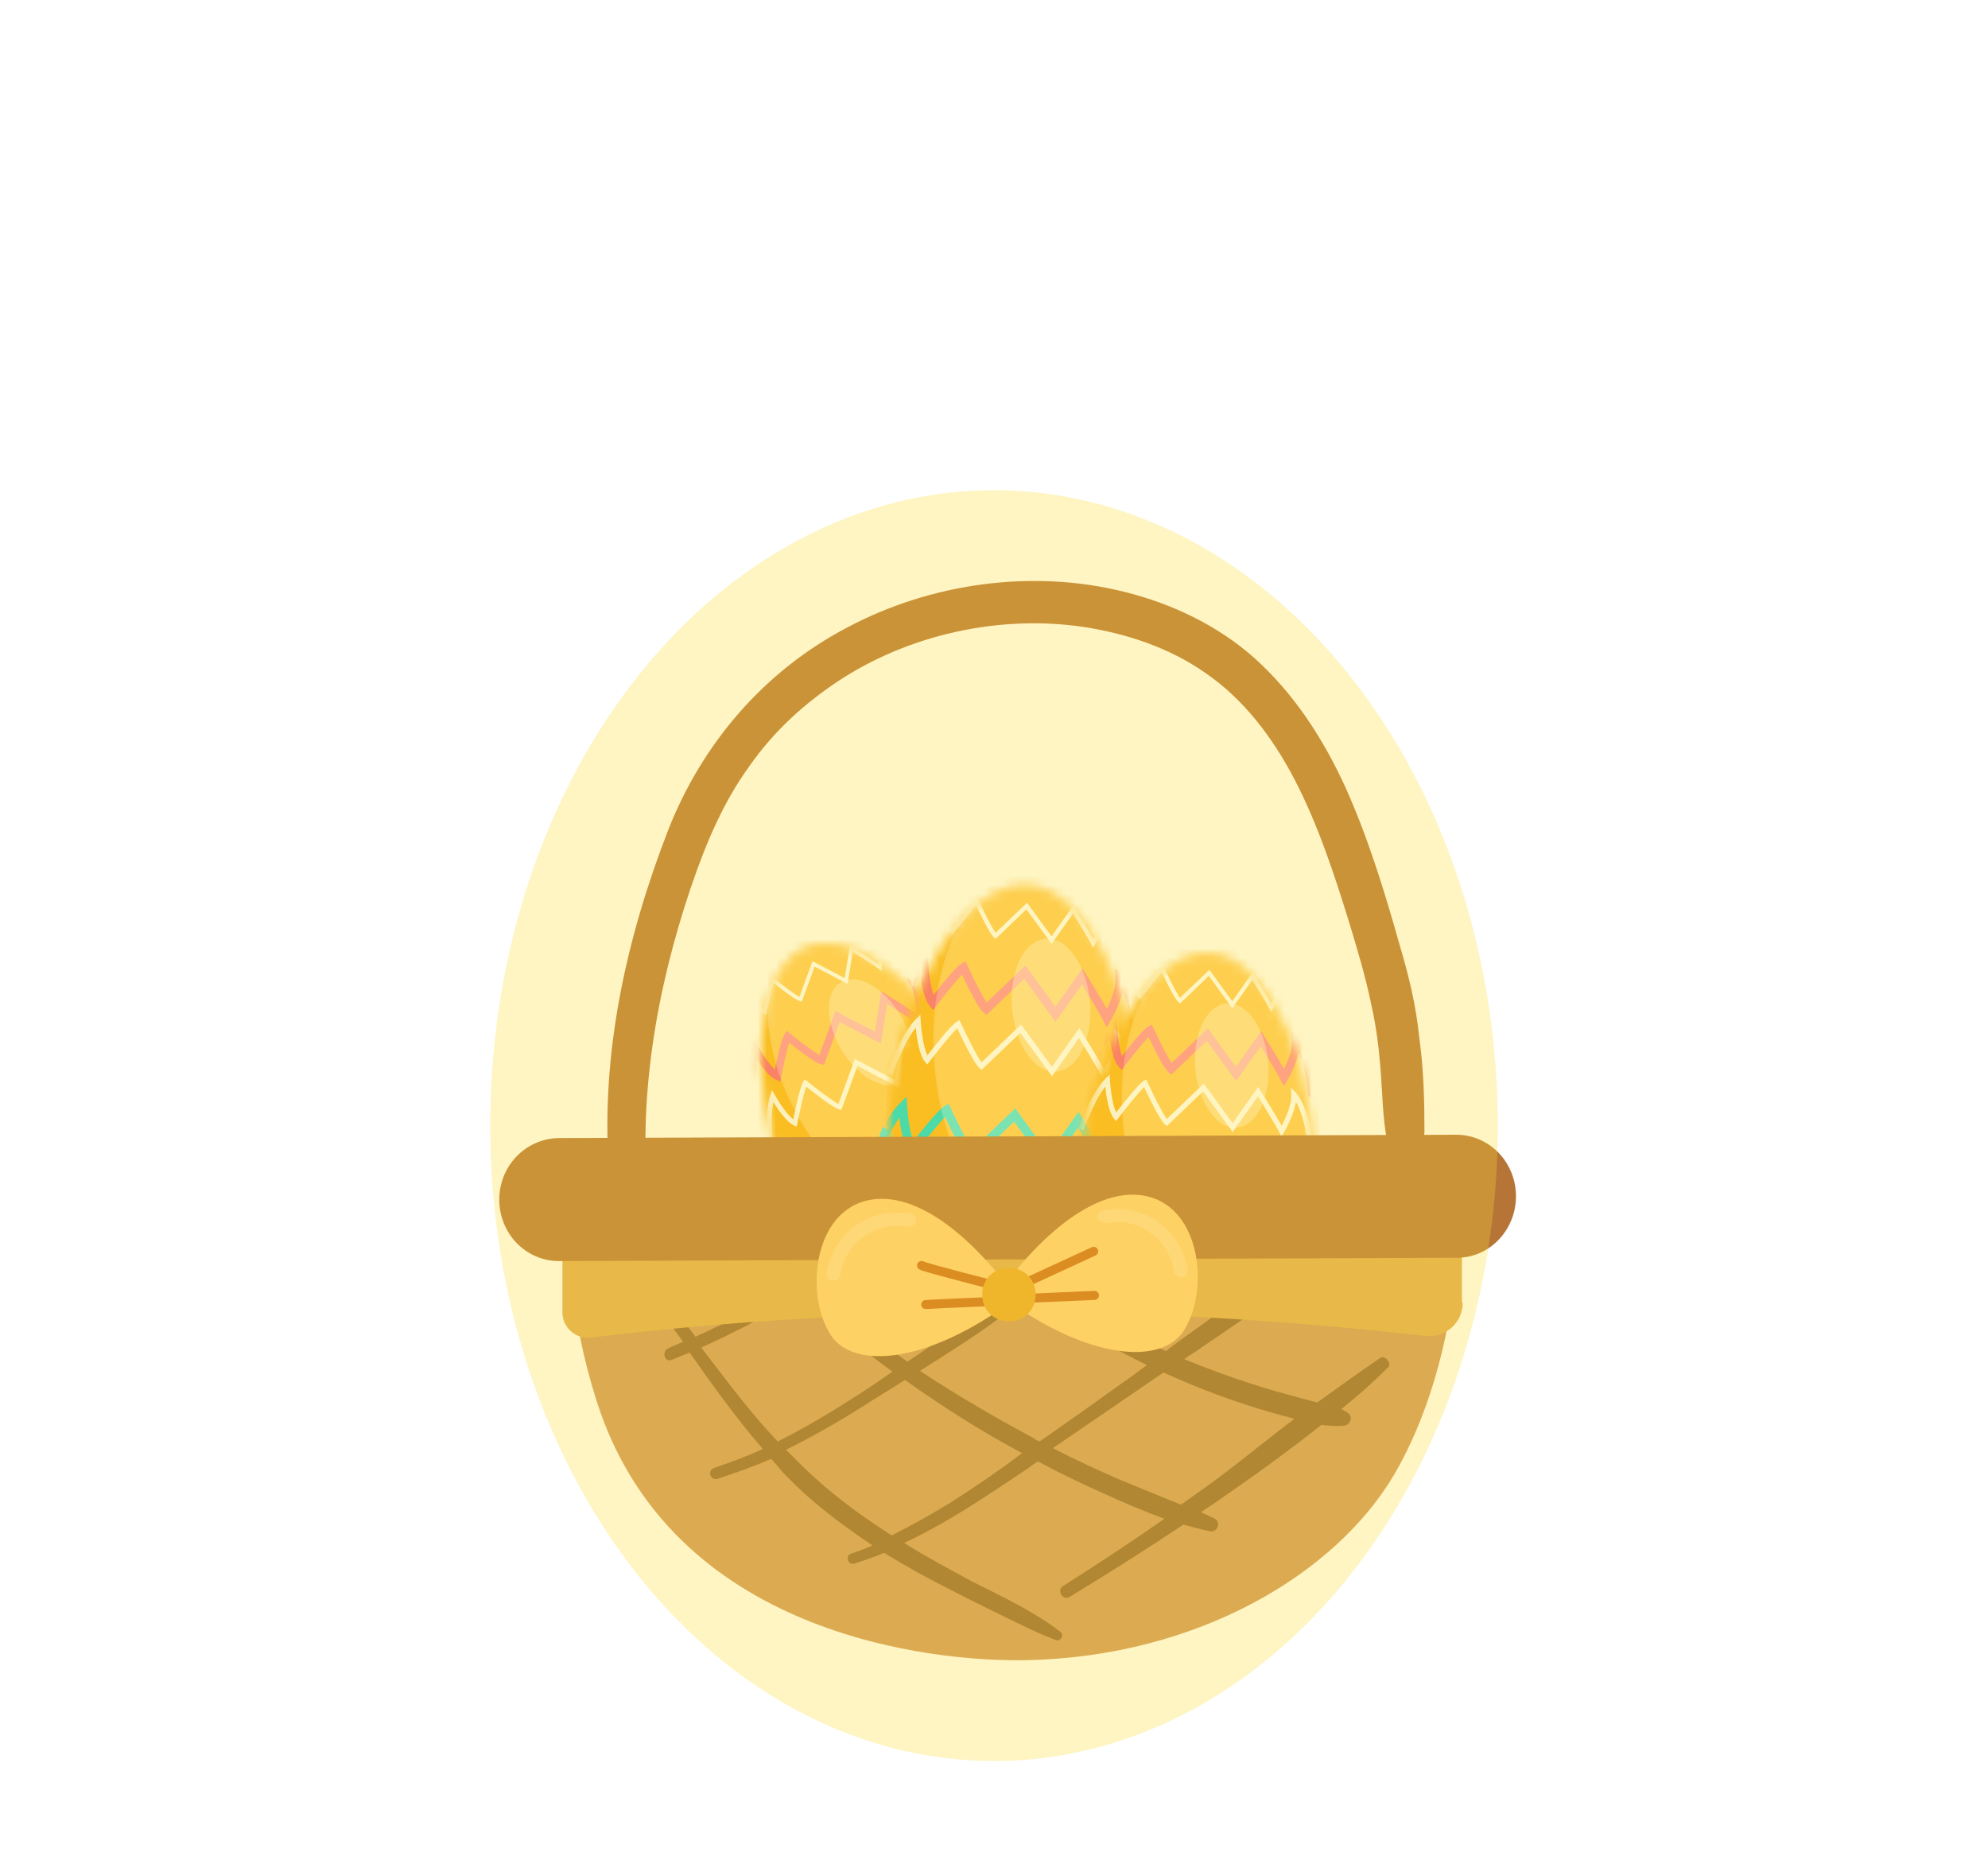 <svg width="219" height="204" viewBox="0 0 219 204" fill="none" xmlns="http://www.w3.org/2000/svg">
<path d="M154.172 104.049C152.523 98.188 150.692 92.235 148.219 86.74C145.747 81.337 142.541 76.392 138.146 72.454C134.116 68.883 129.079 66.502 123.951 65.22C113.786 62.656 102.522 64.212 93.272 69.157C84.206 73.92 77.338 81.887 73.583 91.503C69.004 103.316 66.165 116.045 67.081 128.775C67.173 130.332 67.356 131.98 67.63 133.537C67.997 136.01 71.751 135.552 71.477 132.987C70.195 121.174 72.301 109.086 76.056 97.913C77.704 93.059 79.627 88.389 82.649 84.268C85.305 80.513 88.51 77.583 92.357 75.019C100.141 69.89 110.123 67.692 119.372 69.066C124.134 69.799 128.805 71.355 132.743 74.103C137.047 77.033 140.252 81.337 142.633 85.916C145.197 90.862 146.937 96.173 148.586 101.485C149.501 104.507 150.417 107.529 151.058 110.642C151.791 113.848 152.066 117.053 152.249 120.35C152.34 121.906 152.432 123.555 152.707 125.112C152.89 126.211 153.897 127.126 155.088 126.943C156.37 126.76 156.919 125.753 156.919 124.562C156.919 121.174 156.828 117.785 156.37 114.489C156.003 110.734 155.179 107.437 154.172 104.049Z" fill="#B77437"/>
<mask id="mask0_2011_77129" style="mask-type:luminance" maskUnits="userSpaceOnUse" x="83" y="103" width="27" height="35">
<path d="M108.825 121.183C111.714 128.344 107.962 134.661 102.096 137.028C96.23 139.395 89.35 136.94 86.46 129.779C82.321 119.521 83.043 106.712 88.91 104.346C94.776 101.979 104.759 111.106 108.825 121.183Z" fill="white"/>
</mask>
<g mask="url(#mask0_2011_77129)">
<path d="M101.272 94.812L72.37 106.473L88.672 146.876L117.573 135.215L101.272 94.812Z" fill="#FFB41B"/>
</g>
<mask id="mask1_2011_77129" style="mask-type:luminance" maskUnits="userSpaceOnUse" x="83" y="103" width="27" height="35">
<path d="M108.825 121.183C111.714 128.344 107.962 134.661 102.096 137.028C96.23 139.395 89.35 136.94 86.46 129.779C82.321 119.521 83.043 106.712 88.91 104.346C94.776 101.979 104.759 111.106 108.825 121.183Z" fill="white"/>
</mask>
<g mask="url(#mask1_2011_77129)">
<path d="M104.426 113.119C103.317 111.172 102.277 110.105 101.568 109.54C101.862 110.894 101.745 112.406 101.738 112.489L101.676 113.259L101.06 112.793C100.423 112.311 98.633 111.176 97.725 110.606L97.032 114.959L92.497 112.577L90.773 117.295L90.414 117.221C89.803 117.093 87.941 115.663 86.942 114.869C86.695 115.641 86.335 117.213 86.059 118.635L85.959 119.15L85.476 118.944C84.766 118.641 83.937 117.529 83.401 116.712C83.123 118.598 83.439 121.173 83.443 121.203L82.601 121.309C82.582 121.153 82.128 117.462 82.823 115.473L83.132 114.591L83.593 115.404C84.004 116.131 84.749 117.253 85.355 117.831C85.609 116.586 86.083 114.439 86.42 113.947L86.679 113.568L87.037 113.857C88.201 114.801 89.591 115.84 90.259 116.232L92.034 111.375L96.38 113.659L97.089 109.21L97.631 109.547C97.732 109.61 99.714 110.841 100.918 111.656C100.919 110.836 100.842 109.545 100.405 108.758L99.864 107.784L100.916 108.152C101 108.181 103.008 108.918 105.163 112.699L104.426 113.119Z" fill="#FF5D7C"/>
</g>
<mask id="mask2_2011_77129" style="mask-type:luminance" maskUnits="userSpaceOnUse" x="83" y="103" width="27" height="35">
<path d="M108.825 121.183C111.714 128.344 107.962 134.661 102.096 137.028C96.23 139.395 89.35 136.94 86.46 129.779C82.321 119.521 83.043 106.712 88.91 104.346C94.776 101.979 104.759 111.106 108.825 121.183Z" fill="white"/>
</mask>
<g mask="url(#mask2_2011_77129)">
<path d="M106.846 118.119C105.772 116.236 104.754 115.161 104.088 114.591C103.873 114.406 103.679 114.261 103.514 114.149C103.949 115.585 103.805 117.454 103.797 117.546L103.758 118.027L103.373 117.736C102.665 117.2 100.575 115.882 99.751 115.367L99.042 119.82L94.461 117.413L92.689 122.262L92.465 122.215C91.833 122.084 89.67 120.391 88.814 119.706C88.525 120.485 88.078 122.513 87.831 123.787L87.768 124.109L87.467 123.981C86.669 123.641 85.7 122.219 85.198 121.412C84.786 123.379 85.16 126.422 85.164 126.456L84.638 126.522C84.619 126.365 84.161 122.643 84.856 120.654L85.049 120.103L85.337 120.611C85.682 121.22 86.639 122.738 87.384 123.314C87.591 122.289 88.147 119.655 88.5 119.139L88.662 118.902L88.885 119.083C89.936 119.935 91.668 121.259 92.362 121.612L94.171 116.661L98.635 119.007L99.353 114.494L99.692 114.705C99.803 114.774 102.122 116.214 103.291 117.024C103.31 116.227 103.275 114.621 102.751 113.678L102.414 113.07L103.071 113.3C103.154 113.329 105.143 114.059 107.307 117.856L106.846 118.119Z" fill="white"/>
</g>
<mask id="mask3_2011_77129" style="mask-type:luminance" maskUnits="userSpaceOnUse" x="83" y="103" width="27" height="35">
<path d="M108.825 121.183C111.714 128.344 107.962 134.661 102.096 137.028C96.23 139.395 89.35 136.94 86.46 129.779C82.321 119.521 83.043 106.712 88.91 104.346C94.776 101.979 104.759 111.106 108.825 121.183Z" fill="white"/>
</mask>
<g mask="url(#mask3_2011_77129)">
<path d="M99.575 107.043C98.722 105.546 97.913 104.693 97.385 104.24C97.213 104.093 97.059 103.978 96.928 103.889C97.274 105.03 97.159 106.514 97.153 106.588L97.122 106.97L96.816 106.739C96.254 106.313 94.593 105.266 93.939 104.856L93.376 108.394L89.736 106.482L88.329 110.334L88.15 110.297C87.649 110.193 85.931 108.848 85.25 108.304C85.02 108.923 84.666 110.534 84.469 111.546L84.419 111.802L84.18 111.699C83.547 111.429 82.776 110.3 82.378 109.659C82.05 111.222 82.348 113.639 82.351 113.666L81.933 113.718C81.918 113.593 81.554 110.637 82.106 109.057L82.26 108.619L82.489 109.023C82.762 109.506 83.523 110.712 84.115 111.17C84.279 110.356 84.72 108.263 85.001 107.853L85.13 107.665L85.307 107.809C86.142 108.486 87.518 109.537 88.069 109.818L89.506 105.885L93.052 107.748L93.623 104.164L93.892 104.331C93.981 104.386 95.823 105.53 96.751 106.173C96.767 105.54 96.739 104.264 96.323 103.515L96.054 103.032L96.576 103.215C96.643 103.238 98.222 103.818 99.941 106.834L99.575 107.043Z" fill="white"/>
</g>
<mask id="mask4_2011_77129" style="mask-type:luminance" maskUnits="userSpaceOnUse" x="83" y="103" width="27" height="35">
<path d="M108.825 121.183C111.714 128.344 107.962 134.661 102.096 137.028C96.23 139.395 89.35 136.94 86.46 129.779C82.321 119.521 83.043 106.712 88.91 104.346C94.776 101.979 104.759 111.106 108.825 121.183Z" fill="white"/>
</mask>
<g mask="url(#mask4_2011_77129)">
<path d="M113.751 131.1C112.52 128.94 111.352 127.707 110.589 127.054C110.341 126.842 110.119 126.675 109.93 126.546C110.429 128.194 110.263 130.337 110.255 130.444L110.21 130.995L109.768 130.661C108.956 130.046 106.558 128.535 105.614 127.944L104.8 133.051L99.546 130.29L97.513 135.853L97.256 135.799C96.532 135.648 94.051 133.707 93.069 132.921C92.737 133.814 92.225 136.141 91.941 137.602L91.869 137.971L91.523 137.824C90.609 137.434 89.497 135.803 88.922 134.878C88.449 137.133 88.878 140.624 88.883 140.663L88.279 140.739C88.257 140.558 87.732 136.29 88.529 134.009L88.751 133.376L89.081 133.959C89.476 134.657 90.575 136.398 91.429 137.06C91.666 135.884 92.303 132.863 92.708 132.271L92.894 131.999L93.15 132.206C94.356 133.184 96.342 134.702 97.138 135.107L99.213 129.429L104.333 132.119L105.157 126.944L105.546 127.185C105.673 127.264 108.333 128.916 109.673 129.845C109.696 128.931 109.656 127.089 109.055 126.007L108.667 125.309L109.421 125.573C109.517 125.606 111.797 126.444 114.279 130.799L113.751 131.1Z" fill="white"/>
</g>
<mask id="mask5_2011_77129" style="mask-type:luminance" maskUnits="userSpaceOnUse" x="83" y="103" width="27" height="35">
<path d="M108.825 121.183C111.714 128.344 107.962 134.661 102.096 137.028C96.23 139.395 89.35 136.94 86.46 129.779C82.321 119.521 83.043 106.712 88.91 104.346C94.776 101.979 104.759 111.106 108.825 121.183Z" fill="white"/>
</mask>
<g mask="url(#mask5_2011_77129)">
<path d="M110.994 125.999C109.841 123.977 108.75 122.821 108.037 122.208C107.923 122.109 107.814 122.021 107.712 121.942C108.07 123.465 107.934 125.225 107.927 125.319L107.864 126.089L107.248 125.623C106.527 125.077 104.474 123.777 103.487 123.159L102.717 127.992L97.699 125.355L95.782 130.601L95.423 130.526C94.744 130.384 92.631 128.755 91.54 127.886C91.264 128.726 90.851 130.516 90.538 132.131L90.438 132.646L89.955 132.44C89.147 132.095 88.195 130.789 87.609 129.882C87.266 131.991 87.632 134.959 87.636 134.994L86.795 135.1C86.773 134.927 86.271 130.844 87.039 128.649L87.347 127.766L87.808 128.58C88.279 129.411 89.144 130.709 89.831 131.338C90.094 130.051 90.645 127.517 91.021 126.967L91.281 126.588L91.638 126.877C92.96 127.948 94.538 129.126 95.266 129.543L97.235 124.153L102.066 126.692L102.851 121.764L103.393 122.1C103.507 122.171 105.784 123.585 107.109 124.486C107.115 123.579 107.04 122.073 106.534 121.163L105.994 120.189L107.045 120.557C107.138 120.589 109.349 121.401 111.73 125.579L110.994 125.999Z" fill="#00DDDE"/>
</g>
<mask id="mask6_2011_77129" style="mask-type:luminance" maskUnits="userSpaceOnUse" x="84" y="104" width="28" height="34">
<path d="M109.838 119.079C113.809 125.701 111.088 132.527 105.662 135.78C100.237 139.033 93.058 137.682 89.087 131.059C83.398 121.571 82.113 108.807 87.538 105.553C92.964 102.301 104.249 109.759 109.838 119.079Z" fill="white"/>
</mask>
<g mask="url(#mask6_2011_77129)">
<path opacity="0.37" d="M99.228 119.215C101.01 118.146 100.979 114.817 99.157 111.779C97.336 108.742 94.414 107.145 92.631 108.214C90.849 109.283 90.88 112.612 92.702 115.65C94.523 118.688 97.445 120.284 99.228 119.215Z" fill="white"/>
</g>
<mask id="mask7_2011_77129" style="mask-type:luminance" maskUnits="userSpaceOnUse" x="83" y="103" width="27" height="35">
<path d="M108.825 121.183C111.714 128.344 107.962 134.661 102.096 137.028C96.23 139.395 89.35 136.94 86.46 129.779C82.321 119.521 83.043 106.712 88.91 104.346C94.776 101.979 104.759 111.106 108.825 121.183Z" fill="white"/>
</mask>
<g mask="url(#mask7_2011_77129)">
<path opacity="0.03" d="M115.152 117.435C118.413 122.657 114.444 129.708 108.22 132.467C107.772 132.994 107.251 133.443 106.656 133.8C101.747 136.743 93.701 132.347 88.685 123.981C84.675 117.292 83.816 110.092 86.14 105.969C86.141 101.505 86.574 98.314 86.574 98.314L81.205 105.116L80.082 115.1L85.005 129.856L88.804 139.27L96.881 140.776L110.949 135.744L117.612 131.51L120.824 122.873L115.152 117.435Z" fill="#242E36"/>
</g>
<mask id="mask8_2011_77129" style="mask-type:luminance" maskUnits="userSpaceOnUse" x="83" y="103" width="27" height="35">
<path d="M108.825 121.183C111.714 128.344 107.962 134.661 102.096 137.028C96.23 139.395 89.35 136.94 86.46 129.779C82.321 119.521 83.043 106.712 88.91 104.346C94.776 101.979 104.759 111.106 108.825 121.183Z" fill="white"/>
</mask>
<g mask="url(#mask8_2011_77129)">
<path opacity="0.27" d="M106.186 113.205C101.17 104.839 93.124 100.442 88.215 103.386C87.231 103.976 86.448 104.817 85.864 105.852C83.54 109.975 84.399 117.175 88.409 123.864C93.425 132.23 101.471 136.626 106.38 133.683C106.975 133.326 107.496 132.877 107.944 132.35C111.195 128.528 110.594 120.557 106.186 113.205Z" fill="white"/>
</g>
<mask id="mask9_2011_77129" style="mask-type:luminance" maskUnits="userSpaceOnUse" x="97" y="97" width="29" height="41">
<path d="M125.236 124.905C124.583 133.712 117.541 138.298 110.327 137.763C103.112 137.228 97.292 131.234 97.945 122.426C98.881 109.809 106.093 97.032 113.308 97.567C120.522 98.102 126.155 112.511 125.236 124.905Z" fill="white"/>
</mask>
<g mask="url(#mask9_2011_77129)">
<path d="M130.808 94.03L95.262 91.394L91.577 141.086L127.123 143.722L130.808 94.03Z" fill="#FFB41B"/>
</g>
<mask id="mask10_2011_77129" style="mask-type:luminance" maskUnits="userSpaceOnUse" x="97" y="97" width="29" height="41">
<path d="M125.236 124.905C124.583 133.712 117.541 138.298 110.327 137.763C103.112 137.228 97.292 131.234 97.945 122.426C98.881 109.809 106.093 97.032 113.308 97.567C120.522 98.102 126.155 112.511 125.236 124.905Z" fill="white"/>
</mask>
<g mask="url(#mask10_2011_77129)">
<path d="M124.796 114.408C124.642 111.85 124.114 110.23 123.672 109.291C123.29 110.83 122.406 112.322 122.357 112.404L121.904 113.162L121.507 112.373C121.097 111.557 119.834 109.488 119.19 108.444L116.279 112.561L112.83 107.825L108.677 111.796L108.347 111.538C107.784 111.099 106.596 108.69 105.972 107.37C105.329 108.038 104.165 109.469 103.163 110.788L102.801 111.266L102.41 110.811C101.833 110.141 101.545 108.582 101.408 107.473C100.169 109.268 99.193 112.069 99.182 112.102L98.265 111.785C98.323 111.615 99.723 107.599 101.441 105.91L102.203 105.16L102.265 106.227C102.32 107.181 102.518 108.709 102.847 109.608C103.737 108.459 105.308 106.495 105.902 106.161L106.36 105.902L106.58 106.38C107.298 107.937 108.2 109.705 108.687 110.445L112.962 106.357L116.268 110.897L119.242 106.69L119.628 107.309C119.701 107.426 121.112 109.69 121.936 111.134C122.351 110.293 122.924 108.93 122.874 107.902L122.811 106.629L123.704 107.538C123.775 107.611 125.464 109.381 125.764 114.349L124.796 114.408Z" fill="#FF5D7C"/>
</g>
<mask id="mask11_2011_77129" style="mask-type:luminance" maskUnits="userSpaceOnUse" x="97" y="97" width="29" height="41">
<path d="M125.236 124.905C124.583 133.712 117.541 138.298 110.327 137.763C103.112 137.228 97.292 131.234 97.945 122.426C98.881 109.809 106.093 97.032 113.308 97.567C120.522 98.102 126.155 112.511 125.236 124.905Z" fill="white"/>
</mask>
<g mask="url(#mask11_2011_77129)">
<path d="M124.753 120.761C124.603 118.286 124.101 116.669 123.706 115.748C123.578 115.449 123.453 115.203 123.34 115.004C123.061 116.697 121.969 118.542 121.914 118.633L121.631 119.107L121.383 118.614C120.928 117.706 119.448 115.298 118.864 114.353L115.886 118.563L112.402 113.779L108.134 117.86L107.927 117.698C107.346 117.244 105.982 114.415 105.449 113.279C104.759 113.933 103.276 115.788 102.378 116.97L102.152 117.269L101.907 116.985C101.261 116.233 100.984 114.284 100.877 113.203C99.46 115.013 98.307 118.325 98.294 118.361L97.721 118.164C97.781 117.992 99.191 113.943 100.909 112.253L101.386 111.785L101.425 112.452C101.471 113.25 101.686 115.292 102.159 116.259C102.889 115.312 104.79 112.89 105.413 112.539L105.699 112.378L105.837 112.676C106.485 114.081 107.593 116.314 108.127 117.027L112.484 112.861L115.879 117.524L118.896 113.257L119.138 113.643C119.217 113.77 120.868 116.42 121.658 117.841C122.081 117.033 122.856 115.368 122.795 114.136L122.756 113.341L123.314 113.909C123.385 113.981 125.057 115.734 125.359 120.724L124.753 120.761Z" fill="white"/>
</g>
<mask id="mask12_2011_77129" style="mask-type:luminance" maskUnits="userSpaceOnUse" x="97" y="97" width="29" height="41">
<path d="M125.236 124.905C124.583 133.712 117.541 138.298 110.327 137.763C103.112 137.228 97.292 131.234 97.945 122.426C98.881 109.809 106.093 97.032 113.308 97.567C120.522 98.102 126.155 112.511 125.236 124.905Z" fill="white"/>
</mask>
<g mask="url(#mask12_2011_77129)">
<path d="M122.889 105.723C122.77 103.756 122.371 102.472 122.057 101.74C121.955 101.503 121.856 101.307 121.766 101.149C121.545 102.495 120.677 103.96 120.633 104.032L120.408 104.409L120.211 104.017C119.849 103.296 118.674 101.382 118.21 100.632L115.845 103.977L113.076 100.176L109.686 103.418L109.522 103.29C109.06 102.929 107.976 100.682 107.553 99.779C107.005 100.298 105.827 101.772 105.114 102.712L104.933 102.949L104.739 102.723C104.226 102.126 104.006 100.578 103.921 99.719C102.795 101.157 101.879 103.787 101.869 103.817L101.414 103.659C101.461 103.523 102.582 100.306 103.947 98.964L104.325 98.592L104.356 99.122C104.393 99.756 104.564 101.378 104.94 102.147C105.52 101.394 107.03 99.47 107.525 99.191L107.752 99.063L107.861 99.3C108.376 100.417 109.257 102.19 109.68 102.757L113.142 99.448L115.839 103.151L118.236 99.761L118.428 100.069C118.49 100.17 119.803 102.275 120.43 103.404C120.766 102.762 121.382 101.439 121.333 100.46L121.302 99.829L121.746 100.28C121.802 100.337 123.13 101.73 123.37 105.694L122.889 105.723Z" fill="white"/>
</g>
<mask id="mask13_2011_77129" style="mask-type:luminance" maskUnits="userSpaceOnUse" x="97" y="97" width="29" height="41">
<path d="M125.236 124.905C124.583 133.712 117.541 138.298 110.327 137.763C103.112 137.228 97.292 131.234 97.945 122.426C98.881 109.809 106.093 97.032 113.308 97.567C120.522 98.102 126.155 112.511 125.236 124.905Z" fill="white"/>
</mask>
<g mask="url(#mask13_2011_77129)">
<path d="M125.28 137.569C125.108 134.73 124.532 132.875 124.08 131.819C123.933 131.477 123.789 131.194 123.66 130.966C123.339 132.909 122.087 135.024 122.024 135.129L121.699 135.672L121.415 135.106C120.893 134.066 119.196 131.303 118.525 130.219L115.11 135.049L111.114 129.561L106.218 134.242L105.981 134.057C105.314 133.536 103.749 130.291 103.138 128.988C102.347 129.738 100.646 131.865 99.616 133.222L99.356 133.564L99.076 133.238C98.335 132.377 98.017 130.141 97.895 128.901C96.27 130.976 94.946 134.775 94.932 134.817L94.275 134.591C94.343 134.394 95.96 129.749 97.931 127.811L98.478 127.274L98.522 128.039C98.575 128.955 98.823 131.296 99.365 132.406C100.202 131.32 102.382 128.542 103.097 128.139L103.425 127.954L103.583 128.296C104.327 129.908 105.598 132.469 106.21 133.287L111.207 128.509L115.102 133.856L118.562 128.962L118.839 129.406C118.93 129.552 120.824 132.591 121.73 134.221C122.215 133.294 123.104 131.384 123.034 129.971L122.989 129.059L123.629 129.71C123.711 129.793 125.627 131.804 125.974 137.527L125.28 137.569Z" fill="white"/>
</g>
<mask id="mask14_2011_77129" style="mask-type:luminance" maskUnits="userSpaceOnUse" x="97" y="97" width="29" height="41">
<path d="M125.236 124.905C124.583 133.712 117.541 138.298 110.327 137.763C103.112 137.228 97.292 131.234 97.945 122.426C98.881 109.809 106.093 97.032 113.308 97.567C120.522 98.102 126.155 112.511 125.236 124.905Z" fill="white"/>
</mask>
<g mask="url(#mask14_2011_77129)">
<path d="M125.028 130.942C124.867 128.284 124.331 126.547 123.91 125.558C123.842 125.399 123.775 125.253 123.71 125.121C123.308 126.865 122.28 128.602 122.224 128.695L121.771 129.453L121.374 128.664C120.91 127.739 119.46 125.368 118.761 124.235L115.529 128.806L111.712 123.564L107.095 127.978L106.764 127.72C106.139 127.232 104.794 124.493 104.114 123.05C103.406 123.772 102.078 125.401 100.941 126.899L100.578 127.377L100.187 126.922C99.532 126.16 99.215 124.339 99.072 123.111C97.654 125.103 96.53 128.333 96.517 128.371L95.6 128.054C95.665 127.866 97.213 123.423 99.11 121.558L99.872 120.809L99.934 121.876C99.997 122.967 100.229 124.736 100.616 125.729C101.536 124.54 103.382 122.219 104.046 121.845L104.504 121.587L104.724 122.064C105.539 123.831 106.564 125.837 107.1 126.632L111.843 122.097L115.517 127.142L118.812 122.482L119.198 123.101C119.28 123.232 120.901 125.833 121.806 127.427C122.271 126.499 122.954 124.916 122.895 123.727L122.833 122.455L123.726 123.363C123.804 123.443 125.663 125.393 125.996 130.883L125.028 130.942Z" fill="#00DDDE"/>
</g>
<mask id="mask15_2011_77129" style="mask-type:luminance" maskUnits="userSpaceOnUse" x="99" y="98" width="29" height="41">
<path d="M127.338 123.257C128.067 132.058 121.826 137.688 114.616 138.285C107.406 138.882 100.722 133.868 99.993 125.066C98.949 112.457 104.08 98.71 111.29 98.113C118.5 97.517 126.312 110.871 127.338 123.257Z" fill="white"/>
</mask>
<g mask="url(#mask15_2011_77129)">
<path opacity="0.37" d="M116.382 118.037C118.751 117.841 120.401 114.409 120.066 110.372C119.732 106.334 117.541 103.22 115.172 103.417C112.803 103.613 111.153 107.045 111.488 111.082C111.822 115.119 114.013 118.233 116.382 118.037Z" fill="white"/>
</g>
<mask id="mask16_2011_77129" style="mask-type:luminance" maskUnits="userSpaceOnUse" x="97" y="97" width="29" height="41">
<path d="M125.236 124.905C124.583 133.712 117.541 138.298 110.327 137.763C103.112 137.228 97.292 131.234 97.945 122.426C98.881 109.809 106.093 97.032 113.308 97.567C120.522 98.102 126.155 112.511 125.236 124.905Z" fill="white"/>
</mask>
<g mask="url(#mask16_2011_77129)">
<path opacity="0.03" d="M133.622 124.255C134.329 131.261 126.695 136.491 118.914 136.177C118.188 136.492 117.427 136.689 116.636 136.754C110.112 137.294 104.077 128.719 103.157 117.6C102.422 108.712 105.177 100.889 109.646 97.833C111.902 93.253 113.958 90.198 113.958 90.198L105.013 94.466L98.817 104.142L96.413 121.769L95.555 133.348L103.082 138.974L120.059 140.918L129.034 139.94L136.693 132.701L133.622 124.255Z" fill="#242E36"/>
</g>
<mask id="mask17_2011_77129" style="mask-type:luminance" maskUnits="userSpaceOnUse" x="97" y="97" width="29" height="41">
<path d="M125.236 124.905C124.583 133.712 117.541 138.298 110.327 137.763C103.112 137.228 97.292 131.234 97.945 122.426C98.881 109.809 106.093 97.032 113.308 97.567C120.522 98.102 126.155 112.511 125.236 124.905Z" fill="white"/>
</mask>
<g mask="url(#mask17_2011_77129)">
<path opacity="0.27" d="M126.559 115.385C125.639 104.267 119.604 95.691 113.08 96.231C111.771 96.339 110.543 96.807 109.422 97.574C104.954 100.63 102.197 108.452 102.933 117.341C103.853 128.459 109.888 137.035 116.412 136.495C117.202 136.43 117.964 136.232 118.69 135.918C123.957 133.638 127.367 125.156 126.559 115.385Z" fill="white"/>
</g>
<mask id="mask18_2011_77129" style="mask-type:luminance" maskUnits="userSpaceOnUse" x="118" y="105" width="27" height="38">
<path d="M144.536 130.633C143.926 138.867 137.342 143.156 130.596 142.655C123.85 142.155 118.409 136.55 119.02 128.316C119.895 116.519 126.638 104.572 133.384 105.072C140.129 105.573 145.396 119.045 144.536 130.633Z" fill="white"/>
</mask>
<g mask="url(#mask18_2011_77129)">
<path d="M149.746 101.766L116.511 99.301L113.066 145.762L146.301 148.227L149.746 101.766Z" fill="#FFB41B"/>
</g>
<mask id="mask19_2011_77129" style="mask-type:luminance" maskUnits="userSpaceOnUse" x="118" y="105" width="27" height="38">
<path d="M144.536 130.633C143.926 138.867 137.342 143.156 130.596 142.655C123.85 142.155 118.409 136.55 119.02 128.316C119.895 116.519 126.638 104.572 133.384 105.072C140.129 105.573 145.396 119.045 144.536 130.633Z" fill="white"/>
</mask>
<g mask="url(#mask19_2011_77129)">
<path d="M144.125 120.818C143.981 118.427 143.487 116.912 143.074 116.035C142.716 117.473 141.89 118.868 141.844 118.944L141.421 119.654L141.05 118.915C140.667 118.153 139.485 116.218 138.883 115.242L136.162 119.091L132.937 114.664L129.054 118.376L128.745 118.135C128.219 117.724 127.108 115.472 126.525 114.238C125.924 114.863 124.835 116.201 123.899 117.434L123.56 117.881L123.194 117.456C122.655 116.829 122.385 115.371 122.257 114.335C121.099 116.012 120.186 118.631 120.176 118.662L119.319 118.366C119.374 118.207 120.682 114.452 122.288 112.873L123.001 112.172L123.059 113.17C123.111 114.061 123.295 115.49 123.603 116.331C124.435 115.256 125.904 113.42 126.459 113.107L126.888 112.866L127.094 113.312C127.765 114.768 128.608 116.421 129.063 117.113L133.061 113.291L136.152 117.536L138.932 113.603L139.293 114.181C139.361 114.29 140.681 116.407 141.451 117.758C141.839 116.971 142.375 115.697 142.328 114.735L142.269 113.546L143.104 114.395C143.171 114.463 144.749 116.118 145.03 120.763L144.125 120.818Z" fill="#FF5D7C"/>
</g>
<mask id="mask20_2011_77129" style="mask-type:luminance" maskUnits="userSpaceOnUse" x="118" y="105" width="27" height="38">
<path d="M144.536 130.633C143.926 138.867 137.342 143.156 130.596 142.655C123.85 142.155 118.409 136.55 119.02 128.316C119.895 116.519 126.638 104.572 133.384 105.072C140.129 105.573 145.396 119.045 144.536 130.633Z" fill="white"/>
</mask>
<g mask="url(#mask20_2011_77129)">
<path d="M144.085 126.758C143.945 124.444 143.475 122.932 143.106 122.071C142.986 121.792 142.869 121.561 142.764 121.376C142.503 122.959 141.482 124.684 141.431 124.769L141.166 125.212L140.934 124.751C140.508 123.902 139.125 121.65 138.578 120.767L135.795 124.704L132.537 120.23L128.546 124.046L128.353 123.895C127.809 123.47 126.534 120.825 126.036 119.763C125.391 120.374 124.004 122.109 123.165 123.214L122.953 123.494L122.724 123.228C122.12 122.525 121.861 120.703 121.761 119.692C120.436 121.384 119.358 124.48 119.346 124.515L118.811 124.33C118.866 124.169 120.185 120.384 121.791 118.804L122.237 118.366L122.273 118.989C122.316 119.736 122.518 121.645 122.96 122.55C123.642 121.664 125.42 119.399 126.002 119.071L126.27 118.92L126.399 119.199C127.004 120.513 128.041 122.601 128.54 123.267L132.613 119.372L135.788 123.731L138.609 119.742L138.834 120.104C138.908 120.222 140.453 122.699 141.191 124.029C141.586 123.273 142.311 121.716 142.254 120.564L142.218 119.821L142.74 120.351C142.806 120.419 144.369 122.058 144.651 126.723L144.085 126.758Z" fill="white"/>
</g>
<mask id="mask21_2011_77129" style="mask-type:luminance" maskUnits="userSpaceOnUse" x="118" y="105" width="27" height="38">
<path d="M144.536 130.633C143.926 138.867 137.342 143.156 130.596 142.655C123.85 142.155 118.409 136.55 119.02 128.316C119.895 116.519 126.638 104.572 133.384 105.072C140.129 105.573 145.396 119.045 144.536 130.633Z" fill="white"/>
</mask>
<g mask="url(#mask21_2011_77129)">
<path d="M142.342 112.698C142.23 110.86 141.857 109.658 141.564 108.974C141.469 108.752 141.376 108.569 141.292 108.421C141.085 109.68 140.273 111.05 140.233 111.117L140.022 111.469L139.838 111.103C139.5 110.429 138.401 108.64 137.967 107.938L135.756 111.066L133.167 107.512L129.997 110.543L129.844 110.423C129.412 110.086 128.399 107.985 128.003 107.141C127.49 107.626 126.389 109.004 125.722 109.883L125.554 110.104L125.372 109.893C124.892 109.335 124.687 107.887 124.607 107.084C123.555 108.429 122.698 110.888 122.689 110.916L122.263 110.769C122.307 110.641 123.355 107.634 124.631 106.379L124.985 106.031L125.014 106.526C125.048 107.119 125.208 108.636 125.56 109.354C126.102 108.651 127.514 106.852 127.976 106.591L128.189 106.471L128.291 106.693C128.773 107.737 129.596 109.395 129.992 109.925L133.228 106.831L135.75 110.294L137.991 107.124L138.171 107.412C138.229 107.506 139.456 109.474 140.043 110.53C140.357 109.929 140.933 108.693 140.887 107.777L140.858 107.187L141.273 107.609C141.326 107.662 142.567 108.965 142.791 112.671L142.342 112.698Z" fill="white"/>
</g>
<mask id="mask22_2011_77129" style="mask-type:luminance" maskUnits="userSpaceOnUse" x="118" y="105" width="27" height="38">
<path d="M144.536 130.633C143.926 138.867 137.342 143.156 130.596 142.655C123.85 142.155 118.409 136.55 119.02 128.316C119.895 116.519 126.638 104.572 133.384 105.072C140.129 105.573 145.396 119.045 144.536 130.633Z" fill="white"/>
</mask>
<g mask="url(#mask22_2011_77129)">
<path d="M144.578 142.474C144.417 139.82 143.879 138.085 143.455 137.098C143.318 136.777 143.183 136.513 143.062 136.3C142.763 138.116 141.592 140.094 141.533 140.192L141.23 140.7L140.964 140.171C140.475 139.198 138.889 136.615 138.262 135.602L135.069 140.118L131.332 134.986L126.755 139.363L126.533 139.19C125.91 138.703 124.447 135.669 123.875 134.451C123.136 135.152 121.545 137.141 120.582 138.409L120.339 138.729L120.077 138.424C119.384 137.619 119.087 135.529 118.973 134.369C117.454 136.31 116.216 139.862 116.203 139.901L115.588 139.689C115.652 139.505 117.164 135.162 119.007 133.35L119.518 132.848L119.56 133.563C119.609 134.42 119.84 136.609 120.347 137.647C121.13 136.631 123.168 134.033 123.837 133.657L124.144 133.484L124.291 133.804C124.986 135.311 126.175 137.705 126.747 138.47L131.42 134.003L135.061 139.002L138.296 134.427L138.555 134.842C138.64 134.978 140.411 137.819 141.258 139.343C141.712 138.477 142.543 136.691 142.478 135.369L142.436 134.517L143.034 135.126C143.11 135.203 144.902 137.084 145.226 142.434L144.578 142.474Z" fill="white"/>
</g>
<mask id="mask23_2011_77129" style="mask-type:luminance" maskUnits="userSpaceOnUse" x="118" y="105" width="27" height="38">
<path d="M144.536 130.633C143.926 138.867 137.342 143.156 130.596 142.655C123.85 142.155 118.409 136.55 119.02 128.316C119.895 116.519 126.638 104.572 133.384 105.072C140.129 105.573 145.396 119.045 144.536 130.633Z" fill="white"/>
</mask>
<g mask="url(#mask23_2011_77129)">
<path d="M144.342 136.277C144.191 133.793 143.69 132.168 143.296 131.244C143.233 131.095 143.17 130.959 143.109 130.835C142.734 132.466 141.772 134.09 141.72 134.177L141.297 134.886L140.926 134.148C140.492 133.283 139.136 131.066 138.482 130.007L135.46 134.28L131.891 129.38L127.575 133.507L127.266 133.265C126.681 132.809 125.424 130.248 124.787 128.898C124.126 129.574 122.884 131.097 121.821 132.497L121.482 132.944L121.116 132.519C120.504 131.806 120.207 130.104 120.073 128.956C118.748 130.818 117.697 133.838 117.685 133.873L116.827 133.578C116.888 133.402 118.335 129.248 120.109 127.504L120.821 126.803L120.879 127.801C120.938 128.821 121.155 130.475 121.517 131.403C122.377 130.292 124.104 128.121 124.724 127.772L125.152 127.531L125.358 127.977C126.12 129.629 127.078 131.504 127.579 132.248L132.014 128.008L135.449 132.725L138.53 128.368L138.891 128.947C138.968 129.069 140.484 131.501 141.329 132.991C141.764 132.123 142.403 130.643 142.348 129.531L142.289 128.342L143.124 129.191C143.198 129.266 144.936 131.089 145.247 136.223L144.342 136.277Z" fill="#00DDDE"/>
</g>
<mask id="mask24_2011_77129" style="mask-type:luminance" maskUnits="userSpaceOnUse" x="120" y="105" width="27" height="39">
<path d="M146.502 129.092C147.183 137.321 141.349 142.584 134.607 143.143C127.865 143.701 121.616 139.013 120.935 130.784C119.959 118.994 124.756 106.141 131.497 105.583C138.239 105.025 145.543 117.511 146.502 129.092Z" fill="white"/>
</mask>
<g mask="url(#mask24_2011_77129)">
<path opacity="0.37" d="M136.258 124.211C138.473 124.028 140.015 120.819 139.703 117.045C139.39 113.27 137.341 110.358 135.127 110.542C132.912 110.725 131.369 113.934 131.682 117.709C131.994 121.483 134.043 124.395 136.258 124.211Z" fill="white"/>
</g>
<mask id="mask25_2011_77129" style="mask-type:luminance" maskUnits="userSpaceOnUse" x="118" y="105" width="27" height="38">
<path d="M144.536 130.633C143.926 138.867 137.342 143.156 130.596 142.655C123.85 142.155 118.409 136.55 119.02 128.316C119.895 116.519 126.638 104.572 133.384 105.072C140.129 105.573 145.396 119.045 144.536 130.633Z" fill="white"/>
</mask>
<g mask="url(#mask25_2011_77129)">
<path opacity="0.03" d="M152.377 130.025C153.038 136.576 145.9 141.465 138.626 141.172C137.947 141.466 137.235 141.651 136.495 141.712C130.395 142.217 124.753 134.199 123.893 123.803C123.205 115.492 125.782 108.179 129.96 105.321C132.069 101.039 133.992 98.183 133.992 98.183L125.628 102.173L119.835 111.22L117.588 127.701L116.785 138.527L123.823 143.787L139.696 145.605L148.088 144.69L155.249 137.922L152.377 130.025Z" fill="#242E36"/>
</g>
<mask id="mask26_2011_77129" style="mask-type:luminance" maskUnits="userSpaceOnUse" x="118" y="105" width="27" height="38">
<path d="M144.536 130.633C143.926 138.867 137.342 143.156 130.596 142.655C123.85 142.155 118.409 136.55 119.02 128.316C119.895 116.519 126.638 104.572 133.384 105.072C140.129 105.573 145.396 119.045 144.536 130.633Z" fill="white"/>
</mask>
<g mask="url(#mask26_2011_77129)">
<path opacity="0.27" d="M145.773 121.732C144.913 111.337 139.27 103.319 133.17 103.823C131.947 103.925 130.799 104.362 129.75 105.079C125.573 107.936 122.996 115.25 123.683 123.56C124.544 133.956 130.186 141.974 136.286 141.469C137.025 141.408 137.737 141.223 138.416 140.93C143.34 138.798 146.529 130.868 145.773 121.732Z" fill="white"/>
</g>
<path d="M63.7 126.104C61.96 135.537 62.784 145.153 65.715 154.31C73.865 180.044 102.529 183.157 113.335 182.883C131.925 182.425 147.127 173.45 153.63 162.369C162.329 147.35 161.322 126.562 159.124 126.013C158.025 125.738 156.926 126.104 155.919 126.379C149.051 128.302 133.024 133.247 112.053 132.698C81.008 131.965 66.63 125.463 65.348 125.646C64.066 125.921 63.059 127.295 63.7 126.104Z" fill="#CE965D"/>
<path d="M151.981 149.64C149.692 151.197 147.402 152.845 145.113 154.494C144.38 154.31 143.648 154.127 143.007 153.944C141.358 153.486 139.618 153.028 137.97 152.479C135.406 151.655 132.933 150.739 130.46 149.731C130.827 149.457 131.193 149.182 131.559 148.999C133.299 147.808 135.039 146.618 136.779 145.427C138.519 144.237 140.442 143.046 142.091 141.581C142.549 141.123 141.999 140.299 141.45 140.574C137.97 141.764 134.764 144.237 131.834 146.343C130.643 147.167 129.545 147.991 128.446 148.816C128.354 148.816 128.262 148.724 128.171 148.724C122.127 145.977 116.266 142.405 109.672 140.94C108.665 140.665 108.298 142.314 109.306 142.497C115.442 144.054 120.661 147.625 126.339 150.373C125.149 151.288 123.867 152.204 122.676 153.028C120.02 154.951 117.273 156.875 114.526 158.798C114.343 158.706 114.068 158.615 113.885 158.431C109.581 156.142 105.368 153.669 101.339 151.014C101.796 150.739 102.346 150.373 102.804 150.098C105.368 148.449 108.024 146.801 110.496 144.878C110.954 144.512 110.679 143.504 110.038 143.779C107.291 144.878 104.91 146.526 102.529 148.266C101.705 148.816 100.789 149.457 99.965 150.006C98.591 148.999 97.126 147.991 95.844 146.984C93.463 145.153 91.173 143.321 88.884 141.306C89.067 141.123 89.25 140.848 89.342 140.574C89.433 140.299 89.067 140.024 88.884 140.116C88.609 140.207 88.334 140.391 88.06 140.574C87.51 140.024 86.869 139.566 86.32 139.017C85.77 138.467 84.946 139.383 85.496 139.933C86.045 140.39 86.503 140.94 87.052 141.398C86.594 141.764 86.045 142.13 85.587 142.405C84.305 143.229 83.023 144.054 81.649 144.786C80.001 145.702 78.352 146.435 76.612 147.259C75.239 145.427 73.865 143.596 72.491 141.764C72.034 141.123 70.935 141.764 71.392 142.405C72.675 144.237 73.957 146.068 75.239 147.808C74.689 148.083 74.14 148.266 73.59 148.541C72.858 148.907 73.224 150.098 73.957 149.823C74.598 149.548 75.33 149.274 75.971 148.999C78.536 152.662 81.1 156.234 84.03 159.622C82.29 160.446 80.459 161.087 78.627 161.728C77.894 162.003 78.261 163.102 78.993 162.919C81.008 162.278 83.023 161.545 84.946 160.721C85.404 161.179 85.77 161.637 86.228 162.186C89.159 165.3 92.547 167.864 96.118 170.245C95.294 170.611 94.562 170.886 93.737 171.161C93.097 171.344 93.371 172.443 94.104 172.26C95.203 171.893 96.302 171.527 97.401 171.069C99.782 172.534 102.254 173.908 104.818 175.19C106.742 176.198 108.665 177.113 110.496 178.029C112.419 178.945 114.343 179.952 116.357 180.685C116.815 180.868 117.273 180.135 116.815 179.769C113.976 177.571 110.496 175.923 107.2 174.274C104.635 172.901 102.071 171.527 99.599 169.97C104.361 167.772 108.756 164.75 113.152 161.82C113.518 161.545 113.885 161.27 114.343 160.996C116.724 162.278 119.196 163.468 121.669 164.567C123.867 165.574 126.065 166.49 128.262 167.314C124.599 169.879 120.845 172.351 117.09 174.732C116.357 175.19 117.09 176.381 117.823 175.923C122.035 173.359 126.248 170.703 130.369 167.956C131.376 168.23 132.383 168.505 133.299 168.688C134.032 168.871 134.581 167.772 133.849 167.314C133.299 167.04 132.841 166.857 132.292 166.582C133.574 165.758 134.856 164.842 136.047 164.018C139.343 161.728 142.457 159.439 145.571 156.966C146.395 157.058 147.219 157.149 148.043 157.058C148.776 156.966 149.142 156.05 148.41 155.592C148.226 155.501 147.952 155.318 147.769 155.226C149.6 153.761 151.34 152.204 152.989 150.556C153.263 150.098 152.531 149.182 151.981 149.64ZM85.679 158.798C83.847 156.875 82.199 154.86 80.55 152.754C79.451 151.288 78.352 149.915 77.254 148.449C78.902 147.717 80.55 146.893 82.199 146.068C83.572 145.336 84.946 144.512 86.228 143.687C86.778 143.321 87.327 142.863 87.785 142.405C91.173 145.519 94.653 148.449 98.316 151.105C97.126 151.929 95.935 152.754 94.653 153.578C91.814 155.409 88.792 157.241 85.679 158.798ZM104.635 165.574C102.529 166.857 100.423 168.047 98.225 169.146C97.95 168.963 97.675 168.78 97.401 168.597C94.287 166.582 91.265 164.292 88.518 161.637C87.876 160.996 87.236 160.355 86.594 159.713C89.525 158.248 92.272 156.691 95.02 154.951C96.576 153.944 98.133 153.028 99.69 152.021C103.811 154.951 108.115 157.699 112.603 160.08C110.038 162.003 107.383 163.834 104.635 165.574ZM134.673 162.461C133.208 163.56 131.651 164.659 130.094 165.758C127.896 164.842 125.79 164.018 123.592 163.102C121.028 162.003 118.464 160.812 115.991 159.53C120.02 156.783 124.141 153.944 128.171 151.197C131.193 152.57 134.215 153.761 137.329 154.768C138.977 155.318 140.625 155.776 142.365 156.234C142.457 156.234 142.457 156.234 142.549 156.325C139.893 158.34 137.329 160.446 134.673 162.461Z" fill="#916332"/>
<path d="M161.139 143.504C161.139 145.702 159.216 147.442 157.018 147.167C143.281 145.61 127.988 144.512 111.137 144.603C94.287 144.603 78.81 145.702 65.073 147.35C63.425 147.534 61.96 146.252 61.96 144.603V137.094H161.047V143.504H161.139Z" fill="#DFA950"/>
<path d="M61.502 125.372L160.406 125.005C164.07 125.005 167 128.027 167 131.782C167 135.537 164.07 138.559 160.498 138.559L61.594 138.925C57.931 138.925 55 135.903 55 132.148C55 128.485 57.839 125.463 61.502 125.372Z" fill="#B77437"/>
<path d="M111.137 140.965C111.137 140.965 118.189 131.166 125.241 131.624C132.292 132.082 133.391 142.064 130.369 146.642C128.079 150.122 120.936 149.939 112.145 144.078C112.145 144.078 108.573 143.62 111.137 140.965Z" fill="#FFCC79"/>
<g opacity="0.18">
<path d="M121.944 134.737C123.684 134.371 125.515 134.829 126.889 135.928C128.262 136.935 129.087 138.492 129.361 140.14C129.453 140.507 129.911 140.782 130.277 140.69C130.735 140.598 130.827 140.14 130.827 139.774C130.46 137.759 129.361 135.928 127.621 134.646C125.881 133.364 123.592 132.906 121.486 133.364C121.119 133.455 120.845 133.913 120.936 134.28C121.119 134.554 121.577 134.737 121.944 134.737Z" fill="white"/>
</g>
<path d="M110.771 141.423C110.771 141.423 103.72 131.624 96.668 132.082C89.617 132.54 88.518 142.522 91.54 147.1C93.829 150.58 100.972 150.397 109.764 144.536C109.764 144.536 113.335 144.078 110.771 141.423Z" fill="#FFCC79"/>
<g opacity="0.18">
<path d="M100.423 133.73C98.317 133.364 96.027 133.73 94.287 135.012C92.639 136.203 91.448 138.034 91.082 140.141C90.99 140.507 91.173 140.965 91.631 141.056C91.998 141.148 92.456 140.965 92.547 140.507C92.822 138.858 93.646 137.302 95.02 136.294C96.393 135.287 98.317 134.829 99.965 135.104C100.331 135.195 100.789 135.012 100.881 134.554C100.972 134.28 100.789 133.822 100.423 133.73Z" fill="white"/>
</g>
<path d="M112.145 141.697L120.478 137.851" stroke="#CE6B19" stroke-miterlimit="10" stroke-linecap="round"/>
<path d="M112.236 143.071L120.57 142.705" stroke="#CE6B19" stroke-miterlimit="10" stroke-linecap="round"/>
<path d="M110.313 141.789C110.313 141.789 101.979 139.683 101.521 139.408" stroke="#CE6B19" stroke-miterlimit="10" stroke-linecap="round"/>
<path d="M110.038 143.346C110.038 143.346 103.262 143.62 101.979 143.712" stroke="#CE6B19" stroke-miterlimit="10" stroke-linecap="round"/>
<path d="M114.068 142.522C114.159 144.17 112.877 145.544 111.229 145.544C109.581 145.635 108.207 144.353 108.207 142.705C108.115 141.056 109.397 139.683 111.046 139.683C112.694 139.591 114.068 140.873 114.068 142.522Z" fill="#E9A427"/>
<g filter="url(#filter0_f_2011_77129)">
<ellipse cx="109.5" cy="124" rx="55.5" ry="70" fill="#FBDD36" fill-opacity="0.3"/>
</g>
<defs>
<filter id="filter0_f_2011_77129" x="0" y="0" width="219" height="248" filterUnits="userSpaceOnUse" color-interpolation-filters="sRGB">
<feFlood flood-opacity="0" result="BackgroundImageFix"/>
<feBlend mode="normal" in="SourceGraphic" in2="BackgroundImageFix" result="shape"/>
<feGaussianBlur stdDeviation="27" result="effect1_foregroundBlur_2011_77129"/>
</filter>
</defs>
</svg>
